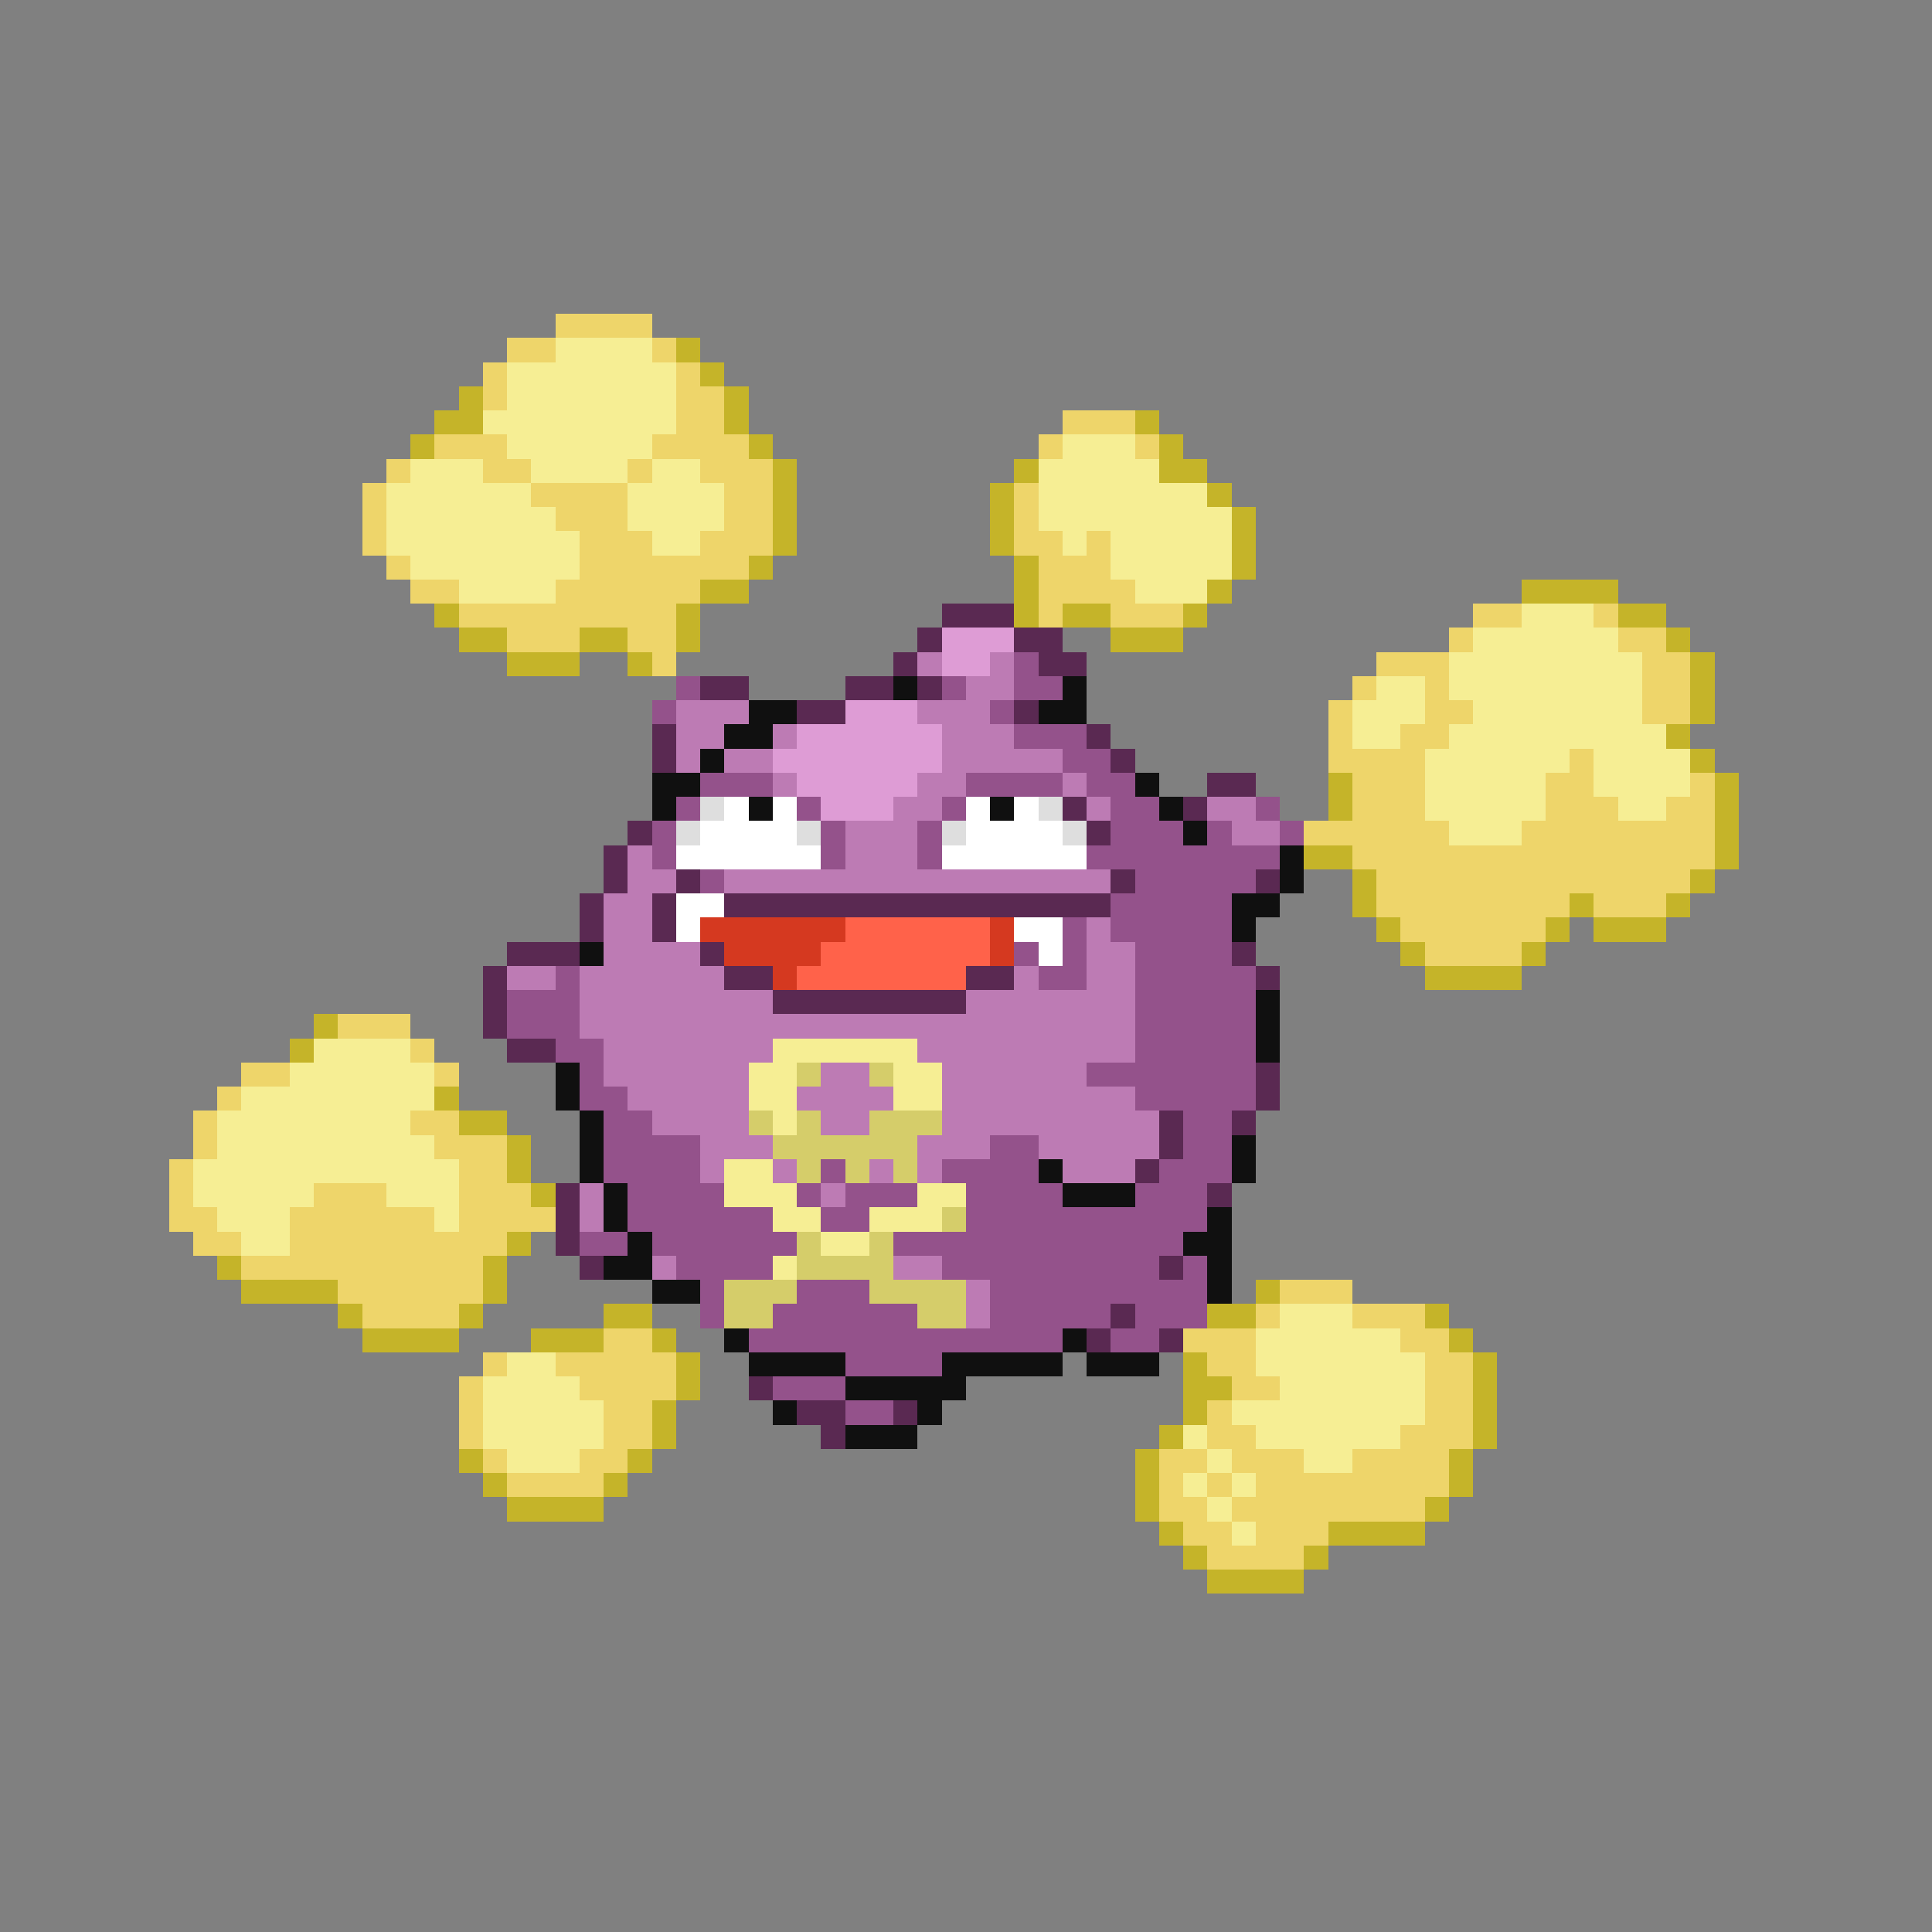 <svg xmlns="http://www.w3.org/2000/svg" viewBox="0 -0.5 80 80" shape-rendering="crispEdges">
<rect x="0" y="-0.5" width="80" height="80" fill="#808080" stroke="none"/>
<path stroke="#eed56a" d="M23 13h4M21 14h2M27 14h1M20 15h1M28 15h1M20 16h1M28 16h2M28 17h2M44 17h3M18 18h3M27 18h4M43 18h1M47 18h1M16 19h1M20 19h2M26 19h1M29 19h3M15 20h1M22 20h4M30 20h2M42 20h1M15 21h1M23 21h3M30 21h2M42 21h1M15 22h1M24 22h3M29 22h3M42 22h2M45 22h1M16 23h1M24 23h7M43 23h3M17 24h2M23 24h6M43 24h4M19 25h9M43 25h1M46 25h3M61 25h2M66 25h1M21 26h3M26 26h2M60 26h1M67 26h2M27 27h1M57 27h3M68 27h2M56 28h1M59 28h1M68 28h2M55 29h1M59 29h2M68 29h2M55 30h1M58 30h2M55 31h4M65 31h1M56 32h3M64 32h2M70 32h1M56 33h3M64 33h3M69 33h2M54 34h6M63 34h8M56 35h15M57 36h13M57 37h8M66 37h3M58 38h6M59 39h4M14 42h3M17 43h1M10 44h2M18 44h1M9 45h1M8 46h1M17 46h2M8 47h1M18 47h3M7 48h1M19 48h2M7 49h1M13 49h3M19 49h3M7 50h2M12 50h6M19 50h4M8 51h2M12 51h9M10 52h10M14 53h6M53 53h3M15 54h4M52 54h1M56 54h3M25 55h2M49 55h3M58 55h2M20 56h1M23 56h5M50 56h2M59 56h2M19 57h1M24 57h4M51 57h2M59 57h2M19 58h1M25 58h2M50 58h1M59 58h2M19 59h1M25 59h2M50 59h2M58 59h3M20 60h1M24 60h2M48 60h2M51 60h3M56 60h4M21 61h4M48 61h1M50 61h1M52 61h8M48 62h2M51 62h8M49 63h2M52 63h3M50 64h4" />
<path stroke="#f6ee94" d="M23 14h4M21 15h7M21 16h7M20 17h8M21 18h6M44 18h3M17 19h3M22 19h4M27 19h2M43 19h5M16 20h6M26 20h4M43 20h7M16 21h7M26 21h4M43 21h8M16 22h8M27 22h2M44 22h1M46 22h5M17 23h7M46 23h5M19 24h4M47 24h3M63 25h3M61 26h6M60 27h8M57 28h2M60 28h8M56 29h3M61 29h7M56 30h2M60 30h9M59 31h6M66 31h4M59 32h5M66 32h4M59 33h5M67 33h2M60 34h3M13 43h4M32 43h6M12 44h6M31 44h2M37 44h2M10 45h8M31 45h2M37 45h2M9 46h8M32 46h1M9 47h9M8 48h11M30 48h2M8 49h5M16 49h3M30 49h3M38 49h2M9 50h3M18 50h1M32 50h2M36 50h3M10 51h2M34 51h2M32 52h1M53 54h3M52 55h6M21 56h2M52 56h7M20 57h4M53 57h6M20 58h5M51 58h8M20 59h5M49 59h1M52 59h6M21 60h3M50 60h1M54 60h2M49 61h1M51 61h1M50 62h1M51 63h1" />
<path stroke="#c5b429" d="M28 14h1M29 15h1M19 16h1M30 16h1M18 17h2M30 17h1M47 17h1M17 18h1M31 18h1M48 18h1M32 19h1M42 19h1M48 19h2M32 20h1M41 20h1M50 20h1M32 21h1M41 21h1M51 21h1M32 22h1M41 22h1M51 22h1M31 23h1M42 23h1M51 23h1M29 24h2M42 24h1M50 24h1M63 24h4M18 25h1M28 25h1M42 25h1M44 25h2M49 25h1M67 25h2M19 26h2M24 26h2M28 26h1M46 26h3M69 26h1M21 27h3M26 27h1M70 27h1M70 28h1M70 29h1M69 30h1M70 31h1M55 32h1M71 32h1M55 33h1M71 33h1M71 34h1M54 35h2M71 35h1M56 36h1M70 36h1M56 37h1M65 37h1M69 37h1M57 38h1M64 38h1M66 38h3M58 39h1M63 39h1M59 40h4M13 42h1M12 43h1M18 45h1M19 46h2M21 47h1M21 48h1M22 49h1M21 51h1M9 52h1M20 52h1M10 53h4M20 53h1M52 53h1M14 54h1M19 54h1M25 54h2M50 54h2M59 54h1M15 55h4M22 55h3M27 55h1M60 55h1M28 56h1M49 56h1M61 56h1M28 57h1M49 57h2M61 57h1M27 58h1M49 58h1M61 58h1M27 59h1M48 59h1M61 59h1M19 60h1M26 60h1M47 60h1M60 60h1M20 61h1M25 61h1M47 61h1M60 61h1M21 62h4M47 62h1M59 62h1M48 63h1M55 63h4M49 64h1M54 64h1M50 65h4" />
<path stroke="#5a2952" d="M39 25h3M38 26h1M42 26h2M37 27h1M43 27h2M29 28h2M35 28h2M38 28h1M33 29h2M42 29h1M27 30h1M45 30h1M27 31h1M46 31h1M50 32h2M44 33h1M49 33h1M26 34h1M45 34h1M25 35h1M25 36h1M28 36h1M46 36h1M52 36h1M24 37h1M27 37h1M30 37h16M24 38h1M27 38h1M21 39h3M29 39h1M51 39h1M20 40h1M30 40h2M40 40h2M52 40h1M20 41h1M32 41h8M20 42h1M21 43h2M52 44h1M52 45h1M48 46h1M51 46h1M48 47h1M47 48h1M23 49h1M50 49h1M23 50h1M23 51h1M24 52h1M48 52h1M46 54h1M45 55h1M48 55h1M31 57h1M33 58h2M37 58h1M34 59h1" />
<path stroke="#de9cd5" d="M39 26h3M39 27h2M35 29h3M33 30h6M32 31h7M33 32h5M34 33h3" />
<path stroke="#bd7bb4" d="M38 27h1M41 27h1M40 28h2M28 29h3M38 29h3M28 30h2M32 30h1M39 30h3M28 31h1M30 31h2M39 31h5M32 32h1M38 32h2M44 32h1M37 33h2M45 33h1M50 33h2M35 34h3M51 34h2M26 35h1M35 35h3M26 36h2M30 36h16M25 37h2M25 38h2M45 38h1M25 39h4M45 39h2M21 40h2M24 40h6M42 40h1M45 40h2M24 41h8M40 41h7M24 42h23M25 43h7M38 43h9M25 44h6M34 44h2M39 44h6M26 45h5M33 45h4M39 45h8M27 46h4M34 46h2M39 46h9M29 47h3M38 47h3M43 47h5M29 48h1M32 48h1M36 48h1M38 48h1M44 48h3M24 49h1M34 49h1M24 50h1M27 52h1M37 52h2M40 53h1M40 54h1" />
<path stroke="#94528b" d="M42 27h1M28 28h1M39 28h1M42 28h2M27 29h1M41 29h1M42 30h3M44 31h2M29 32h3M40 32h4M45 32h2M28 33h1M33 33h1M39 33h1M46 33h2M52 33h1M27 34h1M34 34h1M38 34h1M46 34h3M50 34h1M53 34h1M27 35h1M34 35h1M38 35h1M45 35h8M29 36h1M47 36h5M46 37h5M44 38h1M46 38h5M42 39h1M44 39h1M47 39h4M23 40h1M43 40h2M47 40h5M21 41h3M47 41h5M21 42h3M47 42h5M23 43h2M47 43h5M24 44h1M45 44h7M24 45h2M47 45h5M25 46h2M49 46h2M25 47h4M41 47h2M49 47h2M25 48h4M34 48h1M39 48h4M48 48h3M26 49h4M33 49h1M35 49h3M40 49h4M47 49h3M26 50h6M34 50h2M40 50h10M24 51h2M27 51h6M37 51h12M28 52h4M39 52h9M49 52h1M29 53h1M33 53h3M41 53h9M29 54h1M32 54h6M41 54h5M47 54h3M31 55h13M46 55h2M35 56h4M32 57h3M35 58h2" />
<path stroke="#101010" d="M37 28h1M44 28h1M31 29h2M43 29h2M30 30h2M29 31h1M27 32h2M47 32h1M27 33h1M31 33h1M41 33h1M48 33h1M49 34h1M53 35h1M53 36h1M51 37h2M51 38h1M24 39h1M52 41h1M52 42h1M52 43h1M23 44h1M23 45h1M24 46h1M24 47h1M51 47h1M24 48h1M43 48h1M51 48h1M25 49h1M44 49h3M25 50h1M50 50h1M26 51h1M49 51h2M25 52h2M50 52h1M27 53h2M50 53h1M30 55h1M44 55h1M31 56h4M39 56h5M45 56h3M35 57h5M32 58h1M38 58h1M35 59h3" />
<path stroke="#dedede" d="M29 33h1M43 33h1M28 34h1M33 34h1M39 34h1M44 34h1" />
<path stroke="#ffffff" d="M30 33h1M32 33h1M40 33h1M42 33h1M29 34h4M40 34h4M28 35h6M39 35h6M28 37h2M28 38h1M42 38h2M43 39h1" />
<path stroke="#d53920" d="M29 38h6M41 38h1M30 39h4M41 39h1M32 40h1" />
<path stroke="#ff624a" d="M35 38h6M34 39h7M33 40h7" />
<path stroke="#d5cd6a" d="M33 44h1M36 44h1M31 46h1M33 46h1M36 46h3M32 47h6M33 48h1M35 48h1M37 48h1M39 50h1M33 51h1M36 51h1M33 52h4M30 53h3M36 53h4M30 54h2M38 54h2" />
</svg>